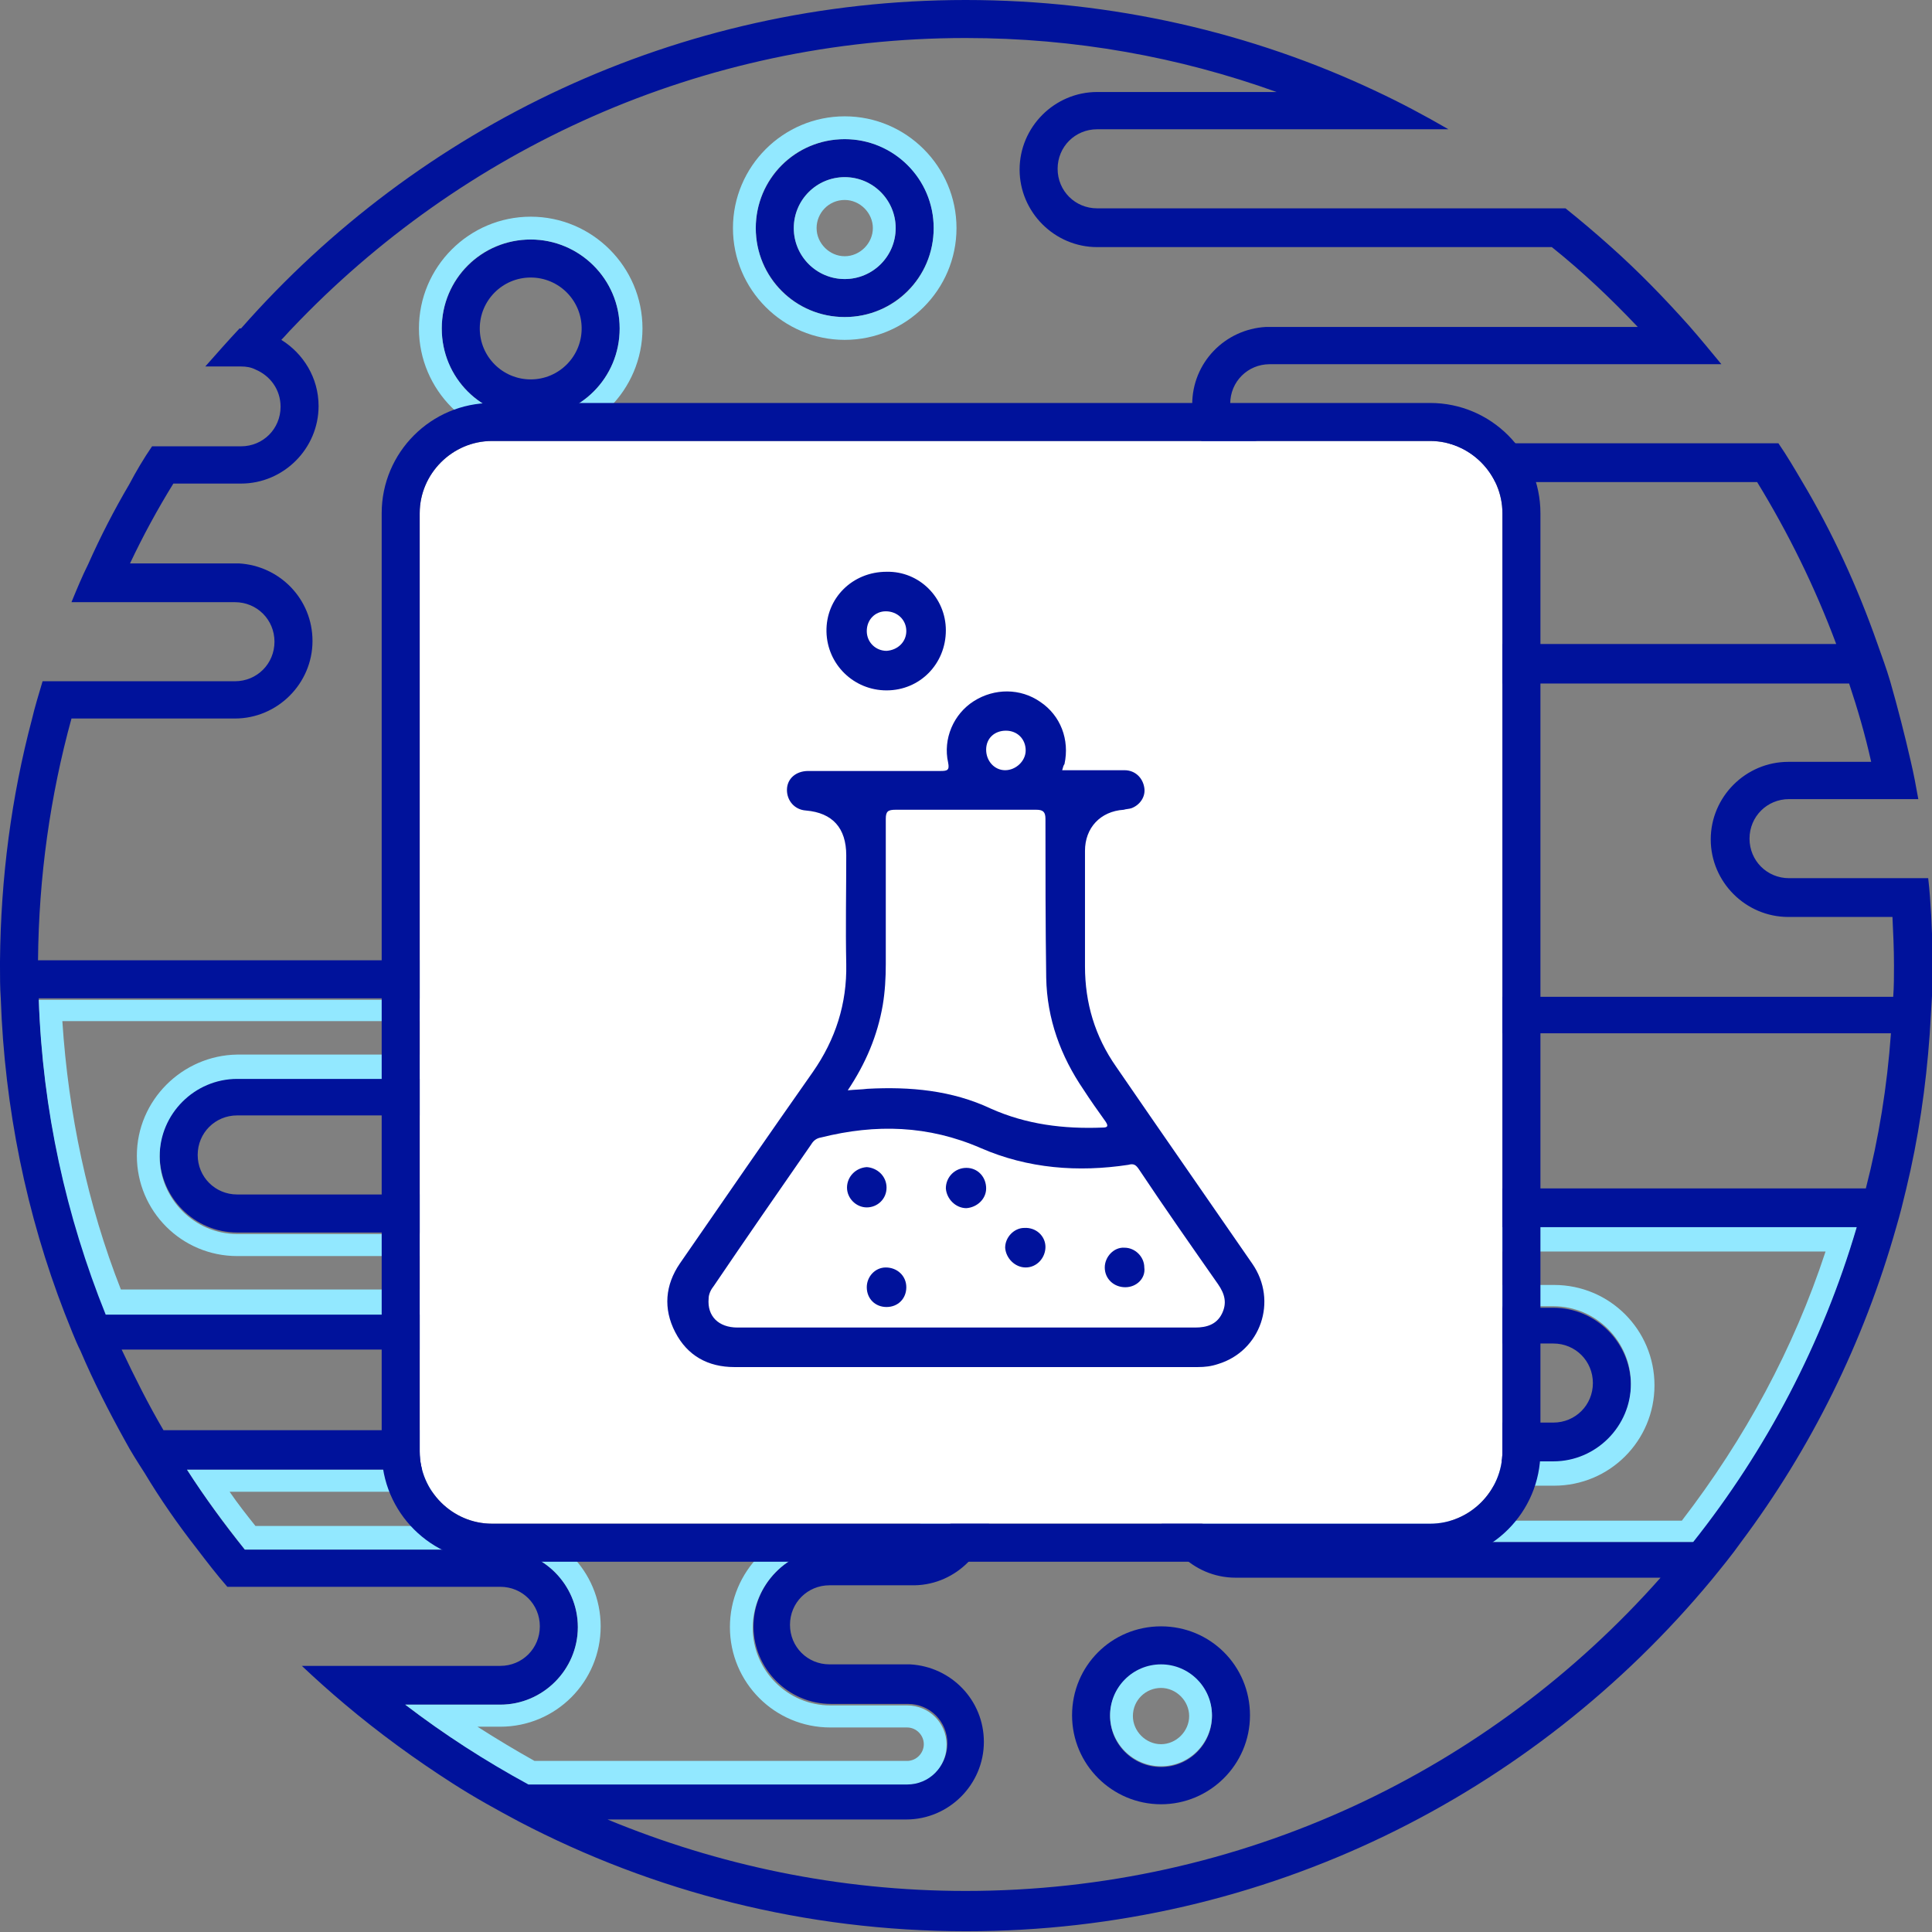 <?xml version="1.0" encoding="utf-8"?>
<!-- Generator: Adobe Illustrator 19.1.0, SVG Export Plug-In . SVG Version: 6.00 Build 0)  -->
<svg version="1.1" xmlns="http://www.w3.org/2000/svg" xmlns:xlink="http://www.w3.org/1999/xlink" x="0px" y="0px"
	 viewBox="0 0 254.1 254.1" style="enable-background:new 0 0 254.1 254.1;" xml:space="preserve">
<rect x="0" y="0" width="254.1" height="254.1" fill="#808080" stroke="none"/>
<style type="text/css">
	.st0{stroke:#000000;stroke-width:3;stroke-linecap:round;stroke-linejoin:round;stroke-miterlimit:10;}
	.st1{opacity:0.58;fill:#FFFFFF;}
	.st2{fill:#FFFFFF;stroke:#1D1D1B;stroke-width:3;stroke-miterlimit:10;}
	.st3{stroke:#FFFFFF;stroke-width:3;stroke-miterlimit:10;}
	.st4{opacity:0.37;}
	.st5{fill:#FFFFFF;}
	.st6{fill:#545454;stroke:#000000;stroke-width:5;stroke-miterlimit:10;}
	.st7{fill:#FFFFFF;stroke:#000000;stroke-width:5;stroke-miterlimit:10;}
	.st8{opacity:0.35;fill:#FFFFFF;}
	.st9{opacity:0.5;fill:#FFFFFF;}
	.st10{fill:#545454;}
	.st11{opacity:0.58;}
	.st12{opacity:0.6;fill:#FFFFFF;}
	.st13{fill:#B5B5B5;}
	.st14{fill:#00129B;}
	.st15{fill:#92E8FF;}
	.st16{opacity:0.6;}
</style>
<g id="Слой_1">
	<g>
		<g>
			<path class="st14" d="M0.1,131.3c0.5,14.5,3.4,28.5,8.4,41.4c0.7,1.7,1.3,3.4,2.1,5c1.7,4,3.7,7.9,5.8,11.7
				c0.8,1.5,1.7,2.9,2.6,4.3c2.1,3.5,4.4,6.8,6.9,10c1.3,1.7,2.6,3.4,4,5h6.6h29.3c2.9,0,5.2,2.3,5.2,5.2s-2.3,5.2-5.2,5.2H47.1
				h-7.4c1.8,1.7,3.7,3.4,5.6,5c4.5,3.8,9.3,7.3,14.3,10.5c2.8,1.8,5.7,3.4,8.7,5c17.6,9.2,37.6,14.4,58.8,14.4
				c39.4,0,74.6-18,98-46.2c1.3-1.6,2.7-3.3,3.9-5c9.2-12.3,16.1-26.2,20.4-41.4c0.5-1.7,0.9-3.3,1.3-5c1.6-6.6,2.6-13.4,3.1-20.4
				c0.1-1.7,0.2-3.3,0.3-5c0-1.3,0.1-2.7,0.1-4.1c0-2.1-0.1-4.3-0.2-6.4c-0.1-1.7-0.2-3.3-0.4-5h-5h-1.9h-11.4
				c-2.9,0-5.2-2.3-5.2-5.2s2.3-5.2,5.2-5.2h11.9h5.1c-0.3-1.7-0.6-3.3-1-5c-0.8-3.5-1.7-7-2.7-10.5c-0.5-1.7-1.1-3.3-1.7-5
				c-2.6-7.4-5.9-14.6-9.9-21.3c-1-1.7-2-3.4-3.1-5h-6h-60.9c-2.9,0-5.2-2.3-5.2-5.2s2.3-5.2,5.2-5.2h17.3h35.6h6.5
				c-1.4-1.7-2.8-3.4-4.2-5c-3.3-3.7-6.7-7.2-10.4-10.5c-1.9-1.7-3.9-3.4-5.9-5h-8.3h-13.3h-39.7h-0.3c-2.9,0-5.2-2.3-5.2-5.2
				s2.3-5.2,5.2-5.2h35.6h10.6c-3.1-1.8-6.3-3.5-9.5-5C164.7,4.3,146.3,0,127,0C89.1,0,55,16.7,31.7,43.2h-0.2c-1.5,1.6-3,3.3-4.5,5
				h0.5h4.2c0.7,0,1.3,0.1,1.9,0.4c1.9,0.8,3.3,2.6,3.3,4.9c0,2.9-2.3,5.2-5.2,5.2h-0.3H26h-6c-1.1,1.6-2.1,3.3-3,5
				c-2,3.4-3.8,6.9-5.4,10.5c-0.8,1.6-1.5,3.3-2.2,5h5.4h5h11.1c2.9,0,5.2,2.3,5.2,5.2s-2.3,5.2-5.2,5.2h-20H5.6
				c-0.5,1.7-1,3.3-1.4,5c-2.7,10.2-4.1,20.8-4.2,31.8c0,0.2,0,0.5,0,0.7C0,128.5,0,129.9,0.1,131.3z M5.1,131.3h77.6
				c2.9,0,5.2,2.3,5.2,5.2s-2.3,5.2-5.2,5.2h-0.3H42.7H31.2c-5.6,0-10.2,4.6-10.2,10.2c0,5.6,4.6,10.2,10.2,10.2h11.4H60
				c2.9,0,5.2,2.3,5.2,5.2s-2.3,5.2-5.2,5.2H13.9C8.7,159.9,5.6,145.9,5.1,131.3z M53.3,224.2h12.5c5.6,0,10.2-4.6,10.2-10.2
				s-4.6-10.2-10.2-10.2H32.2c-2.7-3.3-5.2-6.8-7.6-10.5h95.6c2.9,0,5.2,2.3,5.2,5.2s-2.3,5.2-5.2,5.2h-10.9
				c-5.6,0-10.2,4.6-10.2,10.2s4.6,10.2,10.2,10.2h10.1c2.9,0,5.2,2.3,5.2,5.2s-2.3,5.2-5.2,5.2H69.5
				C63.8,231.6,58.4,228.1,53.3,224.2z M222.6,202.8h-60.1c-2.9,0-5.2-2.3-5.2-5.2s2.3-5.2,5.2-5.2h3.8h16.1h21.9
				c5.6,0,10.2-4.6,10.2-10.2c0-5.6-4.6-10.2-10.2-10.2h-10.4h-0.9h-2c-2.9,0-5.2-2.3-5.2-5.2s2.3-5.2,5.2-5.2h53.1
				C239.6,176.7,232.3,190.7,222.6,202.8z M246.1,100.2h-10.9c-5.6,0-10.2,4.6-10.2,10.2c0,5.6,4.6,10.2,10.2,10.2h11.4h2.3
				c0.1,2.1,0.2,4.2,0.2,6.4c0,1.4,0,2.7-0.1,4.1H126.3c-2.9,0-5.2-2.3-5.2-5.2s2.3-5.2,5.2-5.2h0.3h39.7h11.4
				c5.6,0,10.2-4.6,10.2-10.2c0-5.6-4.6-10.2-10.2-10.2h-11.4h-17.3c-2.9,0-5.2-2.3-5.2-5.2s2.3-5.2,5.2-5.2h94.2
				C244.3,93.2,245.3,96.6,246.1,100.2z M9.4,94.5h21.5c5.6,0,10.2-4.6,10.2-10.2c0-5.5-4.3-9.9-9.7-10.2v0h-0.5H19.8h-2.7
				c1.7-3.6,3.6-7.1,5.7-10.5h8.6h0.3c5.6,0,10.2-4.6,10.2-10.2c0-3.7-2-6.9-4.9-8.7c0.5-0.5,0.9-1,1.4-1.5C60.7,19.7,92.2,5,127,5
				c14.4,0,28.1,2.5,40.9,7.1h-23.6c-5.6,0-10.2,4.6-10.2,10.2s4.6,10.2,10.2,10.2h0.3h39.7h19.8c4,3.2,7.7,6.7,11.3,10.5h-31.1
				h-17.3h-0.5v0c-5.4,0.3-9.7,4.7-9.7,10.2c0,5.6,4.6,10.2,10.2,10.2h64.1c4.1,6.7,7.6,13.8,10.4,21.3h-92.5
				c-5.6,0-10.2,4.6-10.2,10.2c0,5.5,4.3,9.9,9.7,10.2v0h0.5h17.3h11.4c2.9,0,5.2,2.3,5.2,5.2s-2.3,5.2-5.2,5.2h-11.4h-39.7h-0.3
				c-5.6,0-10.2,4.6-10.2,10.2s4.6,10.2,10.2,10.2h122.4c-0.5,7-1.6,13.8-3.3,20.4H191c-5.6,0-10.2,4.6-10.2,10.2
				s4.6,10.2,10.2,10.2h2h0.9h10.4c2.9,0,5.2,2.3,5.2,5.2s-2.3,5.2-5.2,5.2h-21.9h-16.1h-3.8c-5.6,0-10.2,4.6-10.2,10.2
				s4.6,10.2,10.2,10.2h55.9c-22.4,25.3-55,41.2-91.4,41.2c-16.7,0-32.6-3.4-47.1-9.4h39.3c5.6,0,10.2-4.6,10.2-10.2
				c0-5.5-4.3-9.9-9.7-10.2v0h-10.6c-2.9,0-5.2-2.3-5.2-5.2s2.3-5.2,5.2-5.2h11.2v0c5.5-0.1,10-4.7,10-10.2
				c0-5.6-4.6-10.2-10.2-10.2H21.5c-2-3.4-3.8-7-5.5-10.6H60c5.6,0,10.2-4.6,10.2-10.2c0-5.5-4.3-9.9-9.7-10.2v0H60H42.7H31.2
				c-2.9,0-5.2-2.3-5.2-5.2s2.3-5.2,5.2-5.2h11.4h39.7h0.3c5.6,0,10.2-4.6,10.2-10.2s-4.6-10.2-10.2-10.2H5
				C5.1,115.3,6.6,104.7,9.4,94.5z"/>
			<path class="st14" d="M111.1,41.7c6.4,0,11.7-5.2,11.7-11.7s-5.2-11.7-11.7-11.7S99.4,23.6,99.4,30S104.6,41.7,111.1,41.7z
				 M111.1,23.3c3.7,0,6.7,3,6.7,6.7c0,3.7-3,6.7-6.7,6.7s-6.7-3-6.7-6.7C104.4,26.3,107.4,23.3,111.1,23.3z"/>
			<path class="st14" d="M69.8,31.5c-6.4,0-11.7,5.2-11.7,11.7s5.2,11.7,11.7,11.7s11.7-5.2,11.7-11.7S76.2,31.5,69.8,31.5z
				 M69.8,49.9c-3.7,0-6.7-3-6.7-6.7s3-6.7,6.7-6.7s6.7,3,6.7,6.7S73.5,49.9,69.8,49.9z"/>
			<path class="st14" d="M152.7,237.3c6.4,0,11.7-5.2,11.7-11.7s-5.2-11.7-11.7-11.7s-11.7,5.2-11.7,11.7S146.3,237.3,152.7,237.3z
				 M152.7,219c3.7,0,6.7,3,6.7,6.7c0,3.7-3,6.7-6.7,6.7s-6.7-3-6.7-6.7C146,222,149,219,152.7,219z"/>
		</g>
		<g>
			<path class="st15" d="M162.6,202.8h60.1c9.6-12.1,17-26.1,21.5-41.4H191c-2.9,0-5.2,2.3-5.2,5.2s2.3,5.2,5.2,5.2h2h0.9h10.4
				c5.6,0,10.2,4.6,10.2,10.2c0,5.6-4.6,10.2-10.2,10.2h-21.9h-16.1h-3.8c-2.9,0-5.2,2.3-5.2,5.2S159.7,202.8,162.6,202.8z
				 M162.6,195.4h3.8h16.1h21.9c7.3,0,13.2-5.9,13.2-13.2c0-7.3-5.9-13.2-13.2-13.2h-10.4h-0.9h-2c-1.2,0-2.2-1-2.2-2.2
				c0-1.2,1-2.2,2.2-2.2h49c-4.2,12.8-10.6,24.6-18.9,35.4h-58.6c-1.2,0-2.2-1-2.2-2.2C160.3,196.4,161.3,195.4,162.6,195.4z"/>
			<path class="st15" d="M65.2,167.5c0-2.9-2.3-5.2-5.2-5.2H42.7H31.2c-5.6,0-10.2-4.6-10.2-10.2c0-5.6,4.6-10.2,10.2-10.2h11.4
				h39.7h0.3c2.9,0,5.2-2.3,5.2-5.2s-2.3-5.2-5.2-5.2H5.1c0.5,14.6,3.6,28.5,8.8,41.4H60C62.9,172.7,65.2,170.4,65.2,167.5z
				 M8.2,134.3h74.5c1.2,0,2.2,1,2.2,2.2s-1,2.2-2.2,2.2h-0.3H42.7H31.2C24,138.8,18,144.7,18,152c0,7.3,5.9,13.2,13.2,13.2h11.4H60
				c1.2,0,2.2,1,2.2,2.2s-1,2.2-2.2,2.2H15.9C11.5,158.4,9,146.5,8.2,134.3z"/>
			<path class="st15" d="M109.2,203.7h10.9c2.9,0,5.2-2.3,5.2-5.2s-2.3-5.2-5.2-5.2H24.6c2.3,3.6,4.9,7.1,7.6,10.5h33.6
				c5.6,0,10.2,4.6,10.2,10.2s-4.6,10.2-10.2,10.2H53.3c5.1,3.9,10.5,7.4,16.2,10.5h49.8c2.9,0,5.2-2.3,5.2-5.2s-2.3-5.2-5.2-5.2
				h-10.1c-5.6,0-10.2-4.6-10.2-10.2S103.6,203.7,109.2,203.7z M96,214c0,7.3,5.9,13.2,13.2,13.2h10.1c1.2,0,2.2,1,2.2,2.2
				c0,1.2-1,2.2-2.2,2.2h-49c-2.5-1.4-5-2.9-7.5-4.5h3c7.3,0,13.2-5.9,13.2-13.2c0-7.3-5.9-13.2-13.2-13.2H33.6
				c-1.2-1.5-2.3-2.9-3.4-4.5h89.9c1.2,0,2.2,1,2.2,2.2c0,1.2-1,2.2-2.2,2.2h-10.9C101.9,200.7,96,206.7,96,214z"/>
			<path class="st15" d="M111.1,44.7c8.1,0,14.7-6.6,14.7-14.7c0-8.1-6.6-14.7-14.7-14.7S96.4,21.9,96.4,30
				C96.4,38.1,103,44.7,111.1,44.7z M111.1,18.3c6.4,0,11.7,5.2,11.7,11.7s-5.2,11.7-11.7,11.7S99.4,36.5,99.4,30
				S104.6,18.3,111.1,18.3z"/>
			<path class="st15" d="M111.1,36.7c3.7,0,6.7-3,6.7-6.7c0-3.7-3-6.7-6.7-6.7s-6.7,3-6.7,6.7C104.4,33.7,107.4,36.7,111.1,36.7z
				 M111.1,26.3c2,0,3.7,1.7,3.7,3.7c0,2-1.7,3.7-3.7,3.7s-3.7-1.7-3.7-3.7C107.4,28,109,26.3,111.1,26.3z"/>
			<path class="st15" d="M69.8,57.9c8.1,0,14.7-6.6,14.7-14.7s-6.6-14.7-14.7-14.7c-8.1,0-14.7,6.6-14.7,14.7S61.7,57.9,69.8,57.9z
				 M69.8,31.5c6.4,0,11.7,5.2,11.7,11.7s-5.2,11.7-11.7,11.7s-11.7-5.2-11.7-11.7S63.3,31.5,69.8,31.5z"/>
			<path class="st15" d="M152.7,232.3c3.7,0,6.7-3,6.7-6.7c0-3.7-3-6.7-6.7-6.7s-6.7,3-6.7,6.7C146,229.3,149,232.3,152.7,232.3z
				 M152.7,222c2,0,3.7,1.7,3.7,3.7c0,2-1.7,3.7-3.7,3.7s-3.7-1.7-3.7-3.7C149,223.6,150.7,222,152.7,222z"/>
		</g>
	</g>
	<path class="st5" d="M188.1,58H64.7c-5.2,0-9.5,4.3-9.5,9.5v123.4c0,5.2,4.3,9.5,9.5,9.5h123.4c5.2,0,9.5-4.3,9.5-9.5V67.5
		C197.6,62.3,193.3,58,188.1,58z"/>
	<g>
		<path class="st14" d="M188.1,53H64.7c-8,0-14.5,6.5-14.5,14.5v123.4c0,8,6.5,14.5,14.5,14.5h123.4c8,0,14.5-6.5,14.5-14.5V67.5
			C202.6,59.5,196.1,53,188.1,53z M197.6,190.9c0,5.2-4.3,9.5-9.5,9.5H64.7c-5.2,0-9.5-4.3-9.5-9.5V67.5c0-5.2,4.3-9.5,9.5-9.5
			h123.4c5.2,0,9.5,4.3,9.5,9.5V190.9z"/>
	</g>
	<g>
		<path class="st14" d="M139.7,101.3c2.8,0,5.5,0,8.2,0c1.4,0,2.4,1,2.6,2.3c0.2,1.2-0.6,2.3-1.7,2.7c-0.3,0.1-0.7,0.1-1,0.2
			c-3.1,0.2-5.1,2.4-5.1,5.4c0,5.1,0,10.1,0,15.2c0,4.8,1.3,9.2,4.1,13.2c5.9,8.6,11.9,17.2,17.9,25.9c3.4,4.9,1.1,11.5-4.5,13.2
			c-0.9,0.3-1.7,0.4-2.7,0.4c-20.3,0-40.6,0-60.9,0c-3.5,0-6.2-1.5-7.8-4.6c-1.6-3.1-1.3-6.2,0.6-9c5.8-8.4,11.6-16.8,17.5-25.2
			c3-4.3,4.5-9,4.4-14.2c-0.1-4.8,0-9.5,0-14.3c0-3.6-1.8-5.6-5.3-5.9c-1.5-0.1-2.5-1.3-2.5-2.7c0-1.5,1.2-2.5,2.8-2.5
			c5.8,0,11.6,0,17.4,0c0.9,0,1.2-0.1,1-1.1c-0.7-3.1,0.7-6.4,3.4-8.1c2.7-1.7,6.1-1.7,8.7,0.1c2.7,1.8,3.9,5,3.2,8.2
			C139.9,100.6,139.8,100.9,139.7,101.3z M127.1,174.6C127.1,174.6,127.1,174.6,127.1,174.6c10,0,20.1,0,30.1,0
			c1.5,0,2.8-0.4,3.5-1.8c0.7-1.4,0.4-2.6-0.5-3.9c-3.5-5-7-10-10.4-15.1c-0.4-0.6-0.7-0.8-1.4-0.6c-6.6,1-13.2,0.5-19.4-2.2
			c-6.9-3-13.8-3.2-21-1.4c-0.6,0.1-1,0.4-1.3,0.9c-4.3,6.2-8.6,12.4-12.8,18.6c-0.4,0.5-0.7,1.1-0.7,1.7c-0.2,2.3,1.3,3.8,3.8,3.8
			C107,174.6,117,174.6,127.1,174.6z M111.5,143.4c1-0.1,1.8-0.1,2.6-0.2c5.6-0.3,11.1,0.2,16.2,2.6c4.7,2.1,9.6,2.7,14.7,2.5
			c0.7,0,0.8-0.2,0.4-0.8c-1-1.4-2-2.8-2.9-4.2c-3-4.4-4.8-9.3-4.9-14.7c-0.1-7-0.1-13.9-0.1-20.9c0-0.9-0.3-1.2-1.2-1.2
			c-6.2,0-12.4,0-18.5,0c-1,0-1.3,0.2-1.3,1.2c0,6.4,0,12.7,0,19.1c0,1.8-0.1,3.6-0.4,5.4C115.4,136.2,113.9,139.8,111.5,143.4z
			 M132.3,96.1c-1.5,0-2.6,1-2.6,2.5c0,1.5,1.1,2.7,2.5,2.7c1.4,0,2.7-1.2,2.7-2.6C134.9,97.2,133.8,96.1,132.3,96.1z"/>
		<path class="st14" d="M124.4,82.9c0,4.4-3.4,7.9-7.8,7.9c-4.3,0-7.8-3.4-7.9-7.7c-0.1-4.4,3.4-7.9,7.9-7.9
			C120.9,75.1,124.4,78.6,124.4,82.9z M119.2,83c0-1.5-1.2-2.6-2.7-2.6c-1.4,0-2.5,1.1-2.5,2.6c0,1.5,1.2,2.6,2.6,2.6
			C118.1,85.5,119.2,84.4,119.2,83z"/>
		<path class="st14" d="M137.5,164c0,1.4-1.1,2.7-2.6,2.7c-1.4,0-2.6-1.2-2.7-2.6c0-1.4,1.2-2.6,2.5-2.6
			C136.3,161.4,137.5,162.6,137.5,164z"/>
		<path class="st14" d="M148,169.3c-1.5,0-2.7-1.1-2.7-2.6c0-1.4,1.2-2.7,2.6-2.6c1.4,0,2.6,1.2,2.6,2.6
			C150.7,168.1,149.5,169.3,148,169.3z"/>
		<path class="st14" d="M127.1,153.6c1.5,0,2.6,1.2,2.6,2.7c0,1.4-1.2,2.5-2.6,2.6c-1.4,0-2.6-1.2-2.7-2.6
			C124.4,154.8,125.6,153.6,127.1,153.6z"/>
		<path class="st14" d="M119.2,169.3c0,1.5-1.1,2.6-2.6,2.6c-1.5,0-2.6-1.1-2.6-2.6c0-1.4,1.1-2.6,2.5-2.6
			C118,166.7,119.2,167.8,119.2,169.3z"/>
		<path class="st14" d="M116.6,156.2c0,1.5-1.2,2.6-2.6,2.6c-1.4,0-2.6-1.2-2.6-2.6c0-1.4,1.1-2.6,2.6-2.7
			C115.4,153.6,116.6,154.7,116.6,156.2z"/>
	</g>
</g>
<g id="Слой_2">
</g>
</svg>

